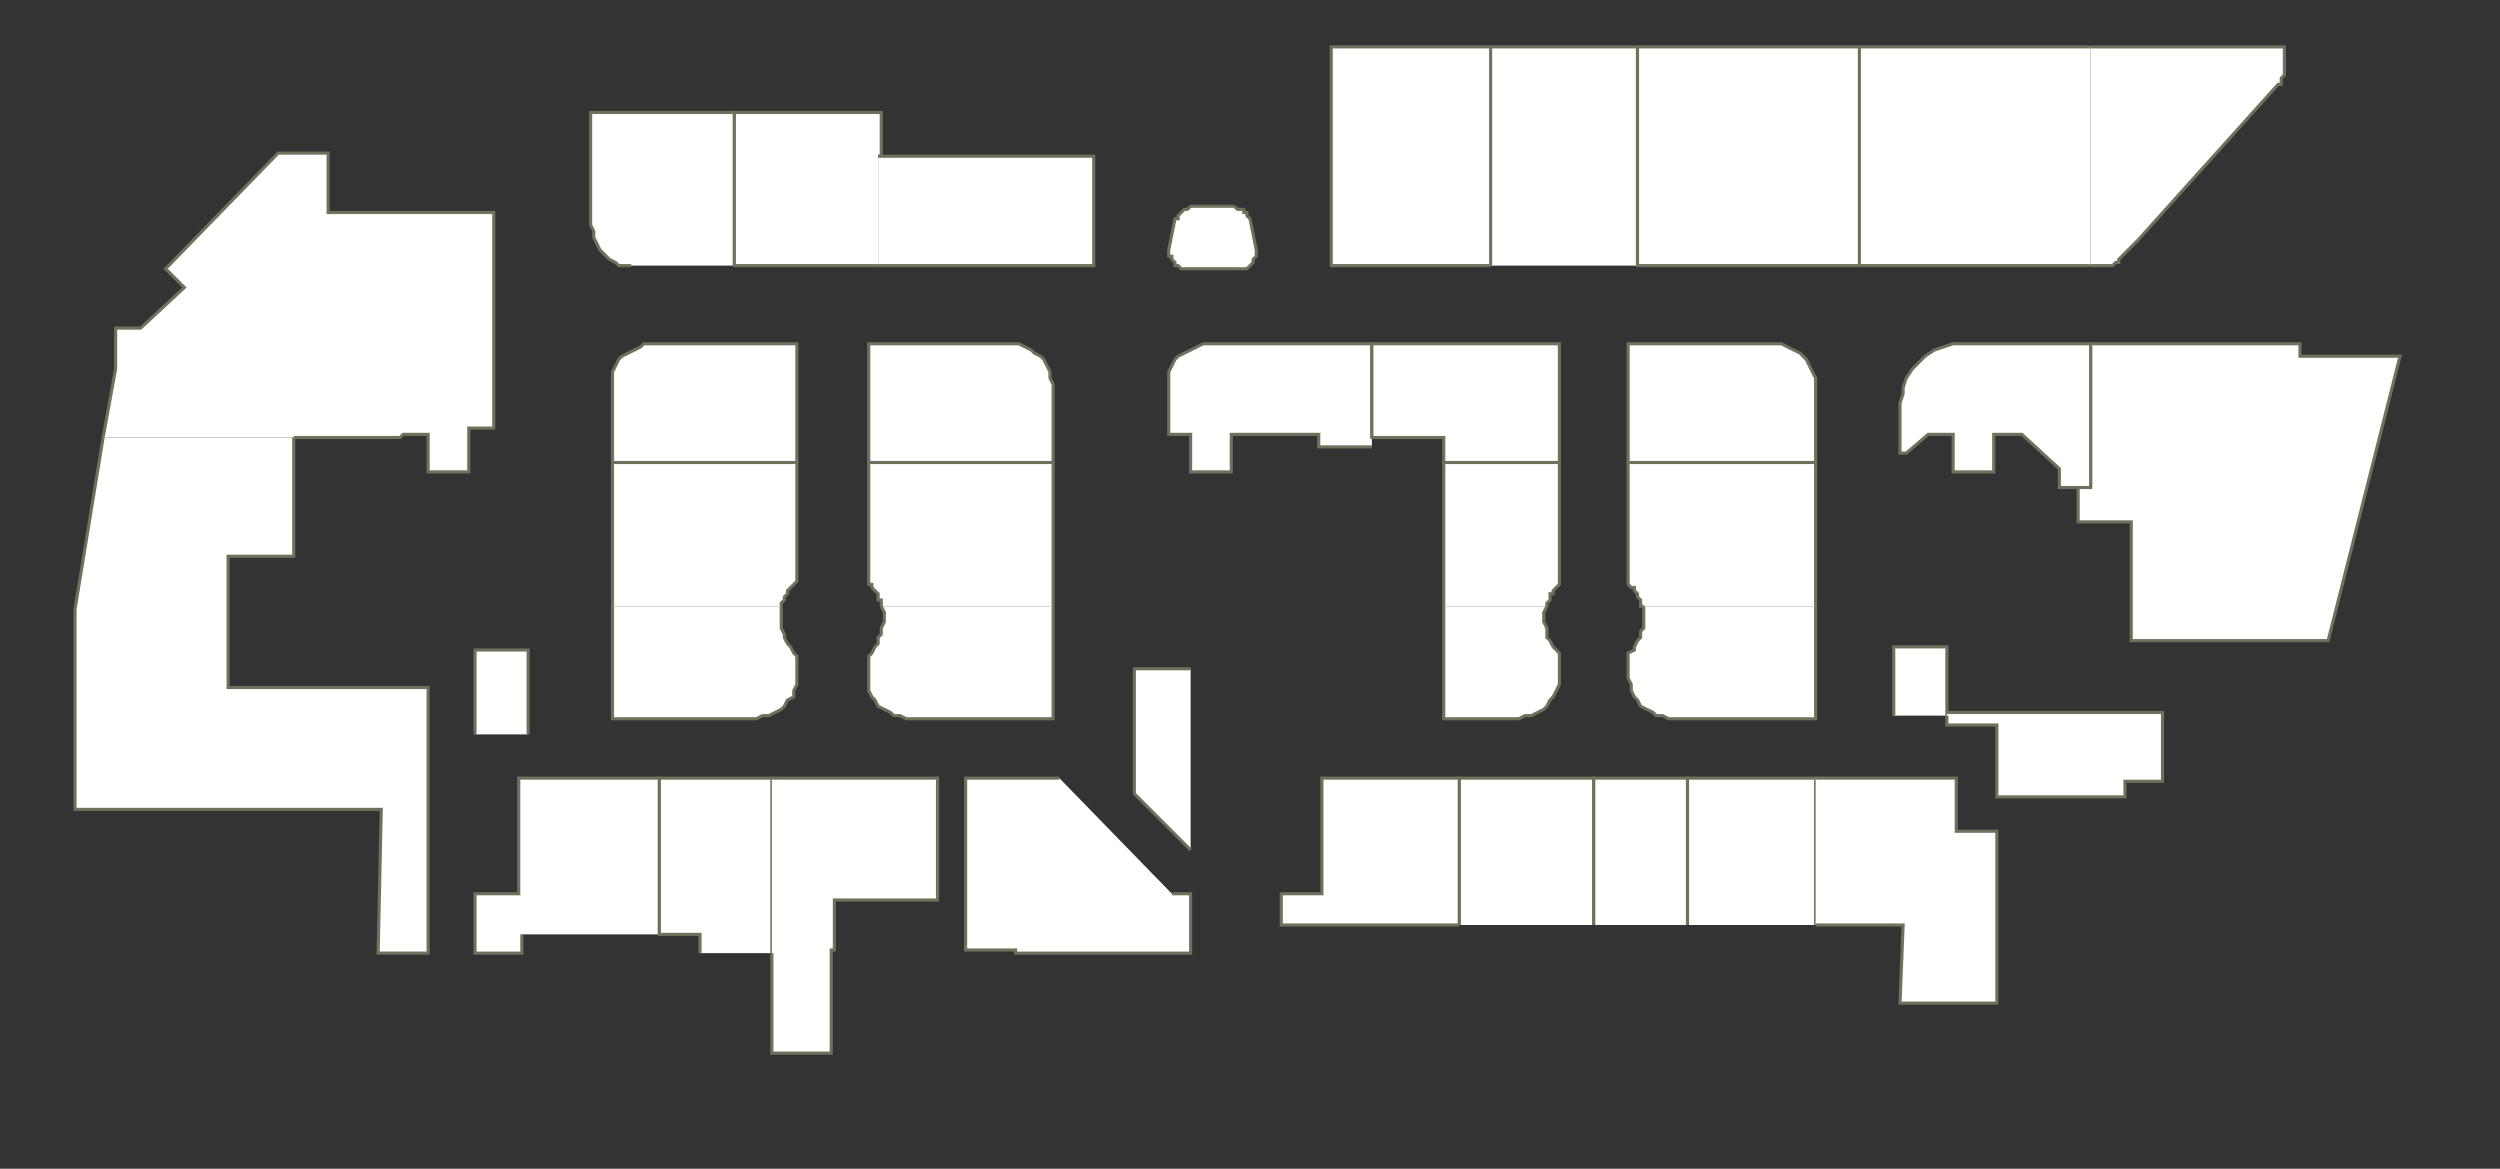<?xml version="1.0" encoding="utf-8" ?>
<svg baseProfile="full" height="374" version="1.1" width="800" xmlns="http://www.w3.org/2000/svg" xmlns:ev="http://www.w3.org/2001/xml-events" xmlns:xlink="http://www.w3.org/1999/xlink"><rect width="100%" height="100%" fill="#333333" stroke="none"/><defs /><g id="1A01A" stroke="red"><polyline fill="#FFFFFF" points="33,140 37,118 37,111 37,105 45,105 59,92 53,86 89,49 105,49 105,68 158,68 158,137 150,137 150,151 137,151 137,139 129,139 128,140 94,140" stroke="#6d725c" /></g><g id="1A01B" stroke="red"><polyline fill="#FFFFFF" points="94,140 94,178 73,178 73,220 137,220 137,305 121,305 122,259 24,259 24,195 33,140" stroke="#6d725c" /></g><g id="1A03" stroke="red"><polyline fill="#FFFFFF" points="202,85 200,85 198,85 197,84 195,83 193,81 192,80 191,78 190,76 190,74 189,72 189,36 235,36 235,85" stroke="#6d725c" /></g><g id="1A04" stroke="red"><polyline fill="#FFFFFF" points="196,148 196,123 196,121 196,119 197,117 198,115 199,114 201,113 203,112 205,111 206,110 208,110 255,110 255,148" stroke="#6d725c" /></g><g id="1A05" stroke="red"><polyline fill="#FFFFFF" points="281,85 235,85 235,36 282,36 282,50 281,50" stroke="#6d725c" /></g><g id="1A06" stroke="red"><polyline fill="#FFFFFF" points="278,148 278,110 324,110 326,110 328,111 330,112 331,113 333,114 334,115 335,117 336,119 336,121 337,123 337,148" stroke="#6d725c" /></g><g id="1A07" stroke="red"><polyline fill="#FFFFFF" points="281,50 350,50 350,85 281,85" stroke="#6d725c" /></g><g id="1A07A" stroke="red"><polyline fill="#FFFFFF" points="395,66 396,67 397,67 397,67 398,67 398,68 399,68 399,69 400,70 400,70 402,80 402,81 402,82 402,82 401,83 401,84 400,85 400,85 399,86 398,86 397,86 388,86 379,86 379,86 378,86 377,85 376,85 376,84 375,83 375,82 374,82 374,81 374,80 376,70 377,70 377,69 378,68 378,68 379,67 379,67 380,67 381,66 381,66 382,66 388,66 394,66 394,66 394,66 394,66 394,66 394,66 394,66 395,66 395,66 395,66 395,66" stroke="#6d725c" /></g><g id="1A08" stroke="red"><polyline fill="#FFFFFF" points="439,143 422,143 422,139 394,139 394,151 381,151 381,139 374,139 374,123 374,121 374,119 375,117 376,115 377,114 379,113 381,112 383,111 385,110 387,110 439,110 439,140 439,140" stroke="#6d725c" /></g><g id="1A09" stroke="red"><polyline fill="#FFFFFF" points="477,85 426,85 426,15 477,15 477,15" stroke="#6d725c" /></g><g id="1A10" stroke="red"><polyline fill="#FFFFFF" points="462,148 462,140 439,140 439,110 499,110 499,148" stroke="#6d725c" /></g><g id="1A11" stroke="red"><polyline fill="#FFFFFF" points="477,85 477,85 477,15 524,15 524,85" stroke="#6d725c" /></g><g id="1A12" stroke="red"><polyline fill="#FFFFFF" points="521,148 521,110 568,110 570,110 572,111 574,112 576,113 577,114 578,115 579,117 580,119 581,121 581,123 581,148" stroke="#6d725c" /></g><g id="1A13" stroke="red"><polyline fill="#FFFFFF" points="595,85 595,85 524,85 524,15 524,15 595,15 595,15" stroke="#6d725c" /></g><g id="1A15" stroke="red"><polyline fill="#FFFFFF" points="669,85 595,85 595,15 669,15" stroke="#6d725c" /></g><g id="1A19" stroke="red"><polyline fill="#FFFFFF" points="669,15 731,15 731,19 731,23 731,24 731,24 731,24 730,25 730,25 730,26 730,26 730,26 730,27 729,27 684,77 678,83 678,84 677,84 677,84 676,85 676,85 676,85 675,85 675,85 674,85 674,85 669,85" stroke="#6d725c" /></g><g id="1A35" stroke="red"><polyline fill="#FFFFFF" points="669,156 669,110 699,110 736,110 736,114 768,114 745,205 682,205 682,167 665,167 665,156" stroke="#6d725c" /></g><g id="1B03" stroke="red"><polyline fill="#FFFFFF" points="196,194 196,148 255,148 255,186 254,187 254,187 253,188 252,189 252,190 251,191 251,192 251,192 250,193 250,194" stroke="#6d725c" /></g><g id="1B04" stroke="red"><polyline fill="#FFFFFF" points="250,194 250,196 250,198 250,199 250,201 251,203 251,204 252,206 253,207 254,209 255,210 255,217 255,219 254,221 254,223 252,224 251,226 250,227 248,228 246,229 244,229 242,230 196,230 196,194" stroke="#6d725c" /></g><g id="1B05" stroke="red"><polyline fill="#FFFFFF" points="282,194 282,193 282,192 281,192 281,191 281,190 280,189 279,188 279,187 278,187 278,186 278,148 337,148 337,194" stroke="#6d725c" /></g><g id="1B06" stroke="red"><polyline fill="#FFFFFF" points="337,194 337,230 290,230 288,229 286,229 285,228 283,227 281,226 280,224 279,223 278,221 278,219 278,217 278,210 279,209 280,207 281,206 281,204 282,203 282,201 283,199 283,198 283,196 282,194" stroke="#6d725c" /></g><g id="1B09" stroke="red"><polyline fill="#FFFFFF" points="462,194 462,148 499,148 499,187 498,188 498,188 497,189 497,190 496,190 496,191 496,192 495,193 495,194 495,194" stroke="#6d725c" /></g><g id="1B10" stroke="red"><polyline fill="#FFFFFF" points="495,194 494,196 494,198 494,199 495,201 495,202 495,204 496,205 497,207 498,208 499,209 499,217 499,219 498,221 497,223 496,224 495,226 494,227 492,228 490,229 488,229 486,230 462,230 462,194" stroke="#6d725c" /></g><g id="1B11" stroke="red"><polyline fill="#FFFFFF" points="526,194 525,194 525,193 525,192 524,191 524,190 524,190 523,189 523,188 522,188 521,187 521,148 581,148 581,194" stroke="#6d725c" /></g><g id="1B12" stroke="red"><polyline fill="#FFFFFF" points="581,194 581,230 534,230 532,229 530,229 529,228 527,227 525,226 524,224 523,223 522,221 522,219 521,217 521,209 523,208 523,207 524,205 525,204 525,202 526,201 526,199 526,198 526,196 526,194" stroke="#6d725c" /></g><g id="1B33" stroke="red"><polyline fill="#FFFFFF" points="665,156 659,156 659,150 647,139 638,139 638,151 625,151 625,139 617,139 610,145 608,145 608,129 609,126 609,124 610,121 612,118 614,116 616,114 619,112 622,111 625,110 628,110 669,110 669,156 665,156" stroke="#6d725c" /></g><g id="1C04" stroke="red"><polyline fill="#FFFFFF" points="152,235 152,208 169,208 169,235" stroke="#6d725c" /></g><g id="1C16" stroke="red"><polyline fill="#FFFFFF" points="381,272 363,254 363,214 381,214" stroke="#6d725c" /></g><g id="1C32" stroke="red"><polyline fill="#FFFFFF" points="606,229 606,207 623,207 623,229" stroke="#6d725c" /></g><g id="1C36" stroke="red"><polyline fill="#FFFFFF" points="623,228 692,228 692,250 680,250 680,255 639,255 639,232 623,232 623,229" stroke="#6d725c" /></g><g id="1D02" stroke="red"><polyline fill="#FFFFFF" points="167,299 167,305 152,305 152,286 166,286 166,249 211,249 211,299" stroke="#6d725c" /></g><g id="1D04" stroke="red"><polyline fill="#FFFFFF" points="224,305 224,299 211,299 211,249 247,249 247,305" stroke="#6d725c" /></g><g id="1D06" stroke="red"><polyline fill="#FFFFFF" points="247,249 300,249 300,288 267,288 267,304 266,304 266,337 247,337 247,305" stroke="#6d725c" /></g><g id="1D08" stroke="red"><polyline fill="#FFFFFF" points="375,286 381,286 381,305 325,305 325,304 309,304 309,249 339,249" stroke="#6d725c" /></g><g id="1D10" stroke="red"><polyline fill="#FFFFFF" points="467,296 410,296 410,286 423,286 423,249 467,249 467,296" stroke="#6d725c" /></g><g id="1D12" stroke="red"><polyline fill="#FFFFFF" points="467,296 467,249 510,249 510,296" stroke="#6d725c" /></g><g id="1D14" stroke="red"><polyline fill="#FFFFFF" points="510,296 510,249 540,249 540,296" stroke="#6d725c" /></g><g id="1D16" stroke="red"><polyline fill="#FFFFFF" points="540,296 540,249 581,249 581,296" stroke="#6d725c" /></g><g id="1D18" stroke="red"><polyline fill="#FFFFFF" points="581,249 626,249 626,266 639,266 639,321 608,321 609,296 581,296" stroke="#6d725c" /></g></svg>